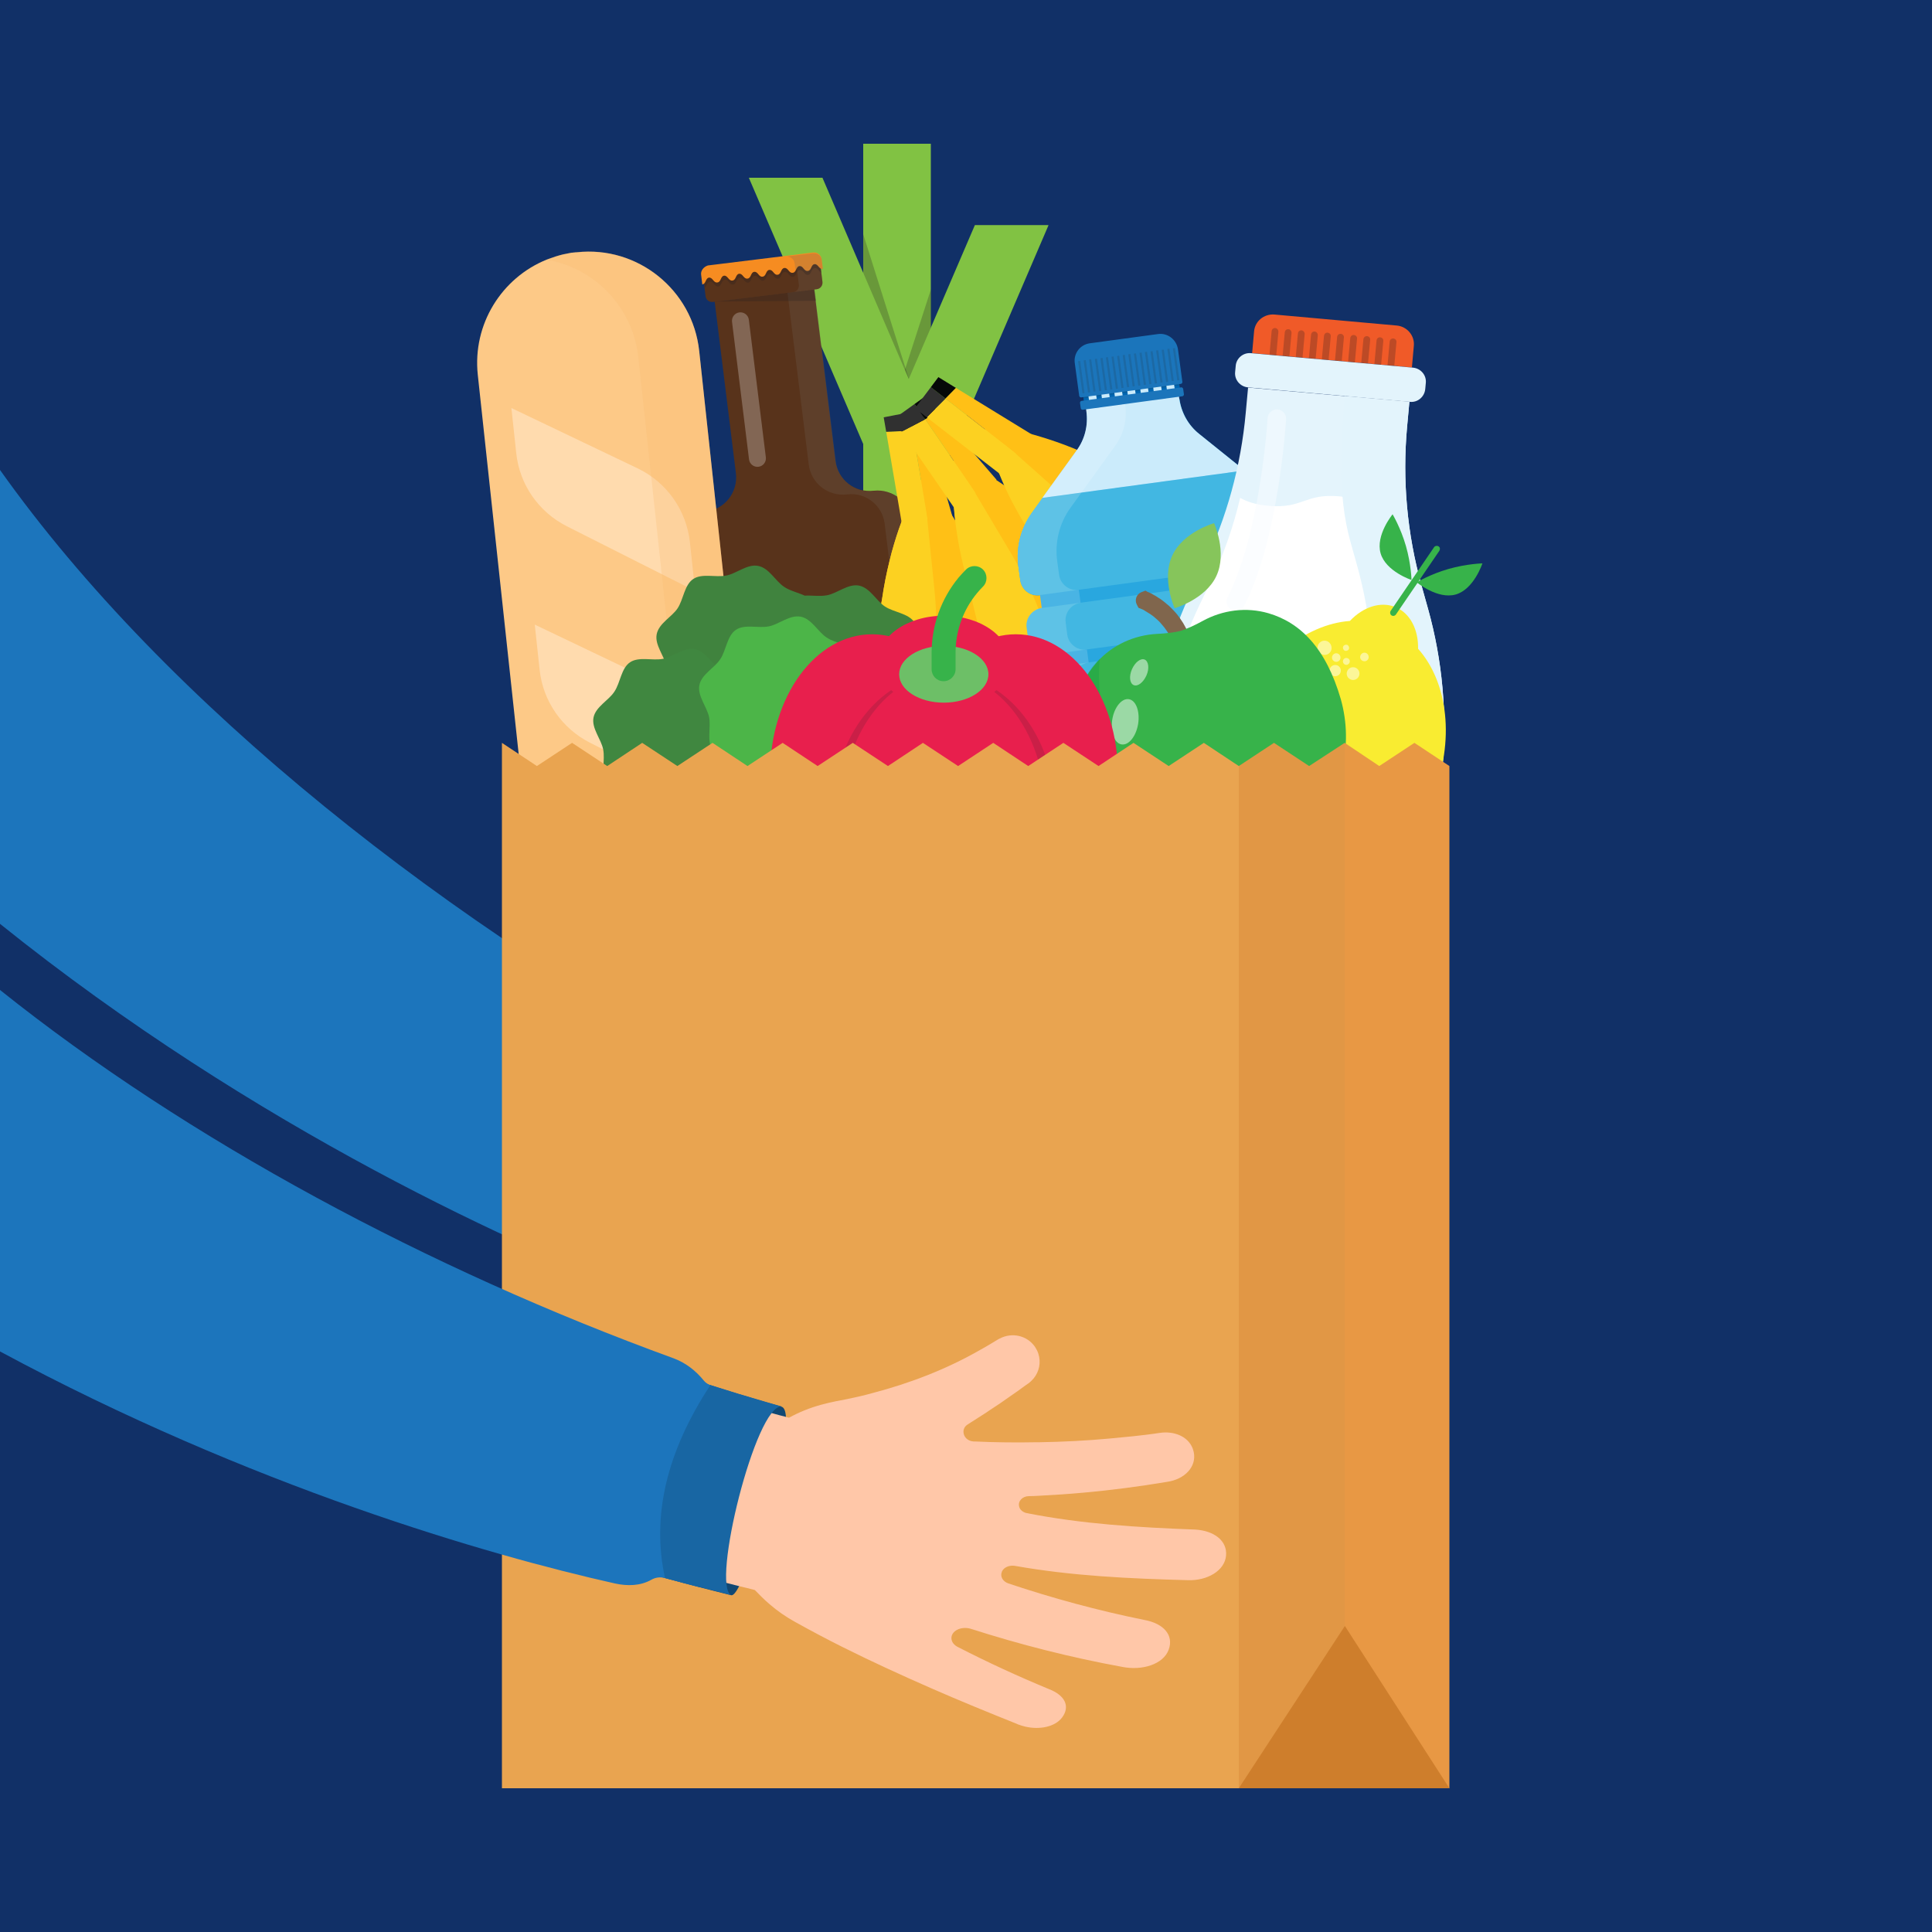 <?xml version="1.0" encoding="utf-8"?>
<!-- Generator: Adobe Illustrator 24.2.2, SVG Export Plug-In . SVG Version: 6.00 Build 0)  -->
<svg version="1.1" id="Layer_1" xmlns="http://www.w3.org/2000/svg" xmlns:xlink="http://www.w3.org/1999/xlink" x="0px" y="0px"
	 viewBox="0 0 1000 1000" style="enable-background:new 0 0 1000 1000;" xml:space="preserve">
<style type="text/css">
	.st0{fill:#113067;}
	.st1{fill:#114873;}
	.st2{fill:#FFC7A8;}
	.st3{fill:#1C75BC;}
	.st4{fill:#1866A3;}
	.st5{fill:#F1F1F2;}
	.st6{fill:#81C243;}
	.st7{opacity:0.25;fill:#231F20;enable-background:new    ;}
	.st8{fill:#E6E7E8;}
	.st9{fill:#58331B;}
	.st10{opacity:0.25;fill:#716558;enable-background:new    ;}
	.st11{fill:#FCFDFF;}
	.st12{fill:#177CB4;}
	.st13{fill:#FFC964;}
	.st14{fill:#F68C21;}
	.st15{opacity:0.25;}
	.st16{fill:#716558;}
	.st17{opacity:0.25;fill:#FFFFFF;enable-background:new    ;}
	.st18{fill:#FDC987;}
	.st19{fill:#FFDBAE;}
	.st20{opacity:0.25;fill:#F9B86E;enable-background:new    ;}
	.st21{fill:#FFC016;}
	.st22{fill:#FCD121;}
	.st23{fill:#303030;}
	.st24{fill:#060808;}
	.st25{fill:#29A7DF;}
	.st26{fill:#42B7E2;}
	.st27{fill:#CBEBFB;}
	.st28{opacity:0.15;fill:#FFFFFF;enable-background:new    ;}
	.st29{fill:#0066B2;}
	.st30{fill:#1B75BB;}
	.st31{opacity:0.15;}
	.st32{fill:#231F20;}
	.st33{fill:#F05A28;}
	.st34{fill:#E4F4FC;}
	.st35{fill:#FFFFFF;}
	.st36{fill:#B1D5F1;}
	.st37{fill:#E3F4FC;}
	.st38{opacity:0.5;}
	.st39{fill:#F7FBFF;}
	.st40{fill:#37B34A;}
	.st41{fill:#F9EC31;}
	.st42{fill:#80664D;}
	.st43{fill:#86C55B;}
	.st44{fill:#009345;}
	.st45{fill:#40833E;}
	.st46{fill:#408740;}
	.st47{fill:#4CB548;}
	.st48{fill:#E81F4D;}
	.st49{fill:#6DBF67;}
	.st50{fill:#E9A450;}
	.st51{fill:#E89844;}
	.st52{fill:#E19745;}
	.st53{fill:#CE7E2C;}
</style>
<rect class="st0" width="1000" height="1000"/>
<g>
	<g>
		<path class="st1" d="M440.4,599.9c-1,12.8-14.1,43.8-25.4,65.2l0,0c-4.1,7.7-7.9,14.2-10.8,18.2c-2.1,2.9-3.8,4.4-4.7,4l-8.7-3.5
			c-2.4-1-4.8-1.9-7.1-2.9c0,0,0,0,0,0c-2.5-1-4.9-2-7.3-3c-77.4-32.4-139-68.4-187-100.7c0,0-0.1,0-0.1-0.1
			C170.4,564.5,67.9,502.4,0,460.4V277.1l1.7-4c110.8,177.2,294.5,253.1,402.1,305.2c2.2,1.1,4.4,2.1,6.6,3.1c0.1,0,0.1,0.1,0.2,0.1
			c1.9,0.9,3.8,1.8,5.8,2.7c2.6,1.2,5.1,2.4,7.7,3.5c2.3,1,4.6,2.1,6.9,3.1l7.9,3.5C440.2,594.9,440.6,596.9,440.4,599.9z"/>
		<path class="st2" d="M656,702.4c-1.8,7.6-11.4,11.6-21.2,9.9c-30-5-59.4-10.5-87.7-19.7c-2.8-0.9-5.9-0.1-7.2,1.9c0,0,0,0-0.1,0.1
			c-1.5,2.2-0.3,5.1,2.5,6.5c21.4,10.7,43.8,20.2,67.1,28.4c9.4,3.2,14.1,9.9,10.3,17c-0.6,1.2-1.5,2.2-2.5,3.1
			c-5.1,4.5-14.3,5.2-22.5,2.4c-7-2.3-13.9-4.7-20.7-7.2h0c-17.7-6.5-34.9-13.8-51.5-21.8c-0.9-0.4-1.8-0.9-2.8-1.3
			c-2-1-4.5-1.3-6.6-0.7c0,0-0.1,0-0.2,0c-4.7,1.4-5.4,6.3-1.1,9.1c0,0,0,0,0,0c8,5.6,16.2,11.1,24.6,16.4h0
			c6.2,3.9,12.5,7.8,18.9,11.5c7.2,4,9.6,9.6,5.4,14.7c-0.2,0.2-0.4,0.5-0.6,0.7c-4.3,4.4-12.5,4.8-19.6,2.2
			c-0.9-0.3-1.9-0.8-2.8-1.2c0,0,0,0,0,0c-0.3-0.2-0.6-0.3-0.9-0.5c-0.1-0.1-0.3-0.2-0.4-0.2c-14.1-8-27.9-16.1-41.5-24.4h0
			c-14.5-8.8-28.6-17.9-42.4-27.4c-0.4-0.3-0.8-0.5-1.2-0.8c-7.2-5-14.2-10-21.1-15.3c-4.5-3.3-8.5-7-12-11.1
			c-2.4-2.6-4.5-5.4-6.5-8.3c-2.6-1-5.2-2.1-7.7-3.1c-2.1-0.9-4.2-1.7-6.3-2.6c-3.8-1.5-7.5-3.1-11.1-4.6c-0.4-0.2-0.8-0.3-1.2-0.5
			h0c-79.3-33.3-144-66.8-196.3-98.4c0,0-0.1,0-0.1-0.1C170.8,566,68.4,505.2,0,463.7V277.4l1-2.4
			c114.2,219.2,312.7,268.2,422,317.3c3.4,1.5,6.8,3.1,10.3,4.6c2.4,1,4.7,2,7.1,3c0.5,0.2,1,0.4,1.4,0.6c5.5-2.1,11.3-3.6,17.3-4.4
			c2.6-0.4,5.2-0.6,7.8-0.7c1.9-0.1,3.9-0.2,5.8-0.3c25.2-1.7,49.5-6.7,71.6-15.5c2.1-0.8,4.2-1.7,6.3-2.5c1.4-0.6,2.7-1.1,4.1-1.7
			c0.3-0.1,0.5-0.2,0.8-0.3c0,0,0,0,0,0c6.7-2.4,14.2,0.4,17.4,6.8c0.6,1.2,1,2.4,1.2,3.6l0,0c0.9,4.6-0.7,9.4-4.2,12.6
			c-0.9,0.8-1.9,1.5-3.1,2.1c-0.5,0.2-0.9,0.5-1.4,0.7c-7.3,3.9-14.7,7.7-22.3,11.3c-3.3,1.6-6.7,3.1-10.1,4.7
			c-1.8,0.8-2.7,2.2-2.8,3.7l0,0c-0.2,2.3,1.4,4.8,4.5,5.4c0.2,0,0.4,0.1,0.6,0.1c11,2,22.1,3.7,33.2,5c16.1,1.9,32.2,3.1,48.4,3.6
			c4.5,0.1,9.1,0.2,13.6,0.2c8.7-0.1,15.9,4.7,16.4,12.4c0.5,7.7-6.6,13.2-15.8,13.3c-24,0.7-48.1-0.2-72-2.5
			c-3.2-0.4-5.9,1.8-5.6,4.6c0,0,0,0.1,0,0.1c0.2,1.7,1.5,3.3,3.5,3.9c27.3,9.4,55.9,15.2,85.2,20.5
			C651.5,688.7,657.7,694.8,656,702.4z"/>
		<path class="st3" d="M422.9,592.3c-5.4,15.8-27.8,67.7-36.3,83.7c-1.6,3.1-2.7,4.9-3.1,4.9c0,0,0,0,0,0c-2.5-1-4.9-2-7.4-3
			c-3.2-1.3-6.4-2.6-9.5-4c-2.4-1-5-1-7.2-0.1c-6.1,2.4-12.8,1.6-18.9-0.7c-69.9-26.3-208.2-88.6-340.6-195v-235
			c86.1,121.4,233.1,237.2,386.6,318.7c5.9,3.1,10.6,7.9,14,13.6c0.7,1.2,1.8,2.2,3.1,2.9c2.2,1.1,4.4,2.1,6.6,3.1
			c0.1,0,0.1,0.1,0.2,0.1c1.9,0.9,3.8,1.8,5.8,2.7c2.6,1.2,5.1,2.4,7.7,3.5C424.3,587.9,423.9,589.5,422.9,592.3z"/>
		<path class="st4" d="M438.8,594.3l-7.9-3.5c-9.2-4.1-18.3-8.3-27.1-12.5c-27.3,31.2-39.6,63.1-37.1,95.7c7.9,3.3,15.9,6.6,24,9.9
			l8.7,3.5C389.6,681.3,425.7,591.2,438.8,594.3z"/>
	</g>
	<g>
		<g>
			<g>
				<g>
					<path class="st5" d="M481.9,337.9h-35v116c0,2.2,1.8,4.1,4.1,4.1h26.9c2.2,0,4.1-1.8,4.1-4.1L481.9,337.9L481.9,337.9z"/>
					<rect x="446.8" y="74.4" class="st6" width="35" height="263.5"/>
					<polygon class="st7" points="475.4,211.8 454.2,220.7 449.4,222.7 446.8,216.7 446.8,121.2 					"/>
					<polygon class="st7" points="481.9,149.6 481.9,245 480.4,248.3 453.5,237.4 					"/>
					<polygon class="st8" points="451.4,457.9 448.1,466.3 480.6,466.3 477.3,457.9 					"/>
				</g>
				<g>
					<polygon class="st6" points="504.6,116.5 448.2,247.8 480.4,261.7 542.7,116.6 542.5,116.5 					"/>
				</g>
				<g>
					<polygon class="st6" points="481.6,222.3 425.7,92 387.6,92 449.5,236.1 					"/>
				</g>
			</g>
			<g>
				<path class="st9" d="M471.8,269.3l30.1,244.2c1.1,9-4.8,17.2-13.5,19.1c-0.5,0.1-1.1,0.2-1.7,0.3l-86.9,10.7
					c-0.6,0.1-1.1,0.1-1.7,0.1c-8.8,0.2-16.6-6.3-17.7-15.3l-30.1-244.2c-1.2-9.5,5.6-18.2,15.1-19.4c9.8-1.2,16.7-10.1,15.5-19.9
					l-11-88.9l51.5-6.4l11,88.9c1.2,9.8,10.1,16.7,19.9,15.5C462,253,470.7,259.8,471.8,269.3z"/>
				<path class="st10" d="M488.5,532.6c-0.5,0.1-1.1,0.2-1.7,0.3l-86.9,10.7c-0.6,0.1-1.1,0.1-1.7,0.1c9.7-7.4,25.6-13.4,43.9-15.7
					C460.4,525.8,477.2,527.7,488.5,532.6z"/>
				<g>
					
						<rect x="363.4" y="338.8" transform="matrix(0.993 -0.122 0.122 0.993 -44.046 54.83)" class="st11" width="122.4" height="94.8"/>
					
						<rect x="363.4" y="347" transform="matrix(0.993 -0.122 0.122 0.993 -44.046 54.83)" class="st12" width="122.4" height="78.3"/>
					<g>
						
							<ellipse transform="matrix(0.993 -0.122 0.122 0.993 -44.083 54.835)" class="st11" cx="424.6" cy="386.5" rx="42.8" ry="58"/>
						
							<ellipse transform="matrix(0.993 -0.122 0.122 0.993 -44.083 54.835)" class="st13" cx="424.6" cy="386.5" rx="35.9" ry="48.5"/>
					</g>
				</g>
				<path class="st10" d="M452.5,254.2c-9.8,1.2-18.7-5.7-19.9-15.5l-11-88.9l-14,1.7l11,88.9c1.2,9.8,10.1,16.7,19.9,15.5
					c9.5-1.2,18.2,5.6,19.4,15.1l30.1,244.2c1.2,9.5-5.6,18.2-15.1,19.4l14-1.7c9.5-1.2,16.3-9.8,15.1-19.4l-30.1-244.2
					C470.7,259.8,462,253,452.5,254.2z"/>
				<polygon class="st7" points="421.6,149.8 422.4,155.7 370.1,156.1 				"/>
				<g>
					<path class="st9" d="M424.5,136.2l1.2,9.7c0.2,1.9-1.1,3.6-3,3.8l-53.7,6.6c-1.9,0.2-3.6-1.1-3.8-3l-1.2-9.7L424.5,136.2z"/>
					<path class="st10" d="M412.3,137.7l1.2,9.7c0.2,1.9-1.1,3.6-3,3.8l12.2-1.5c1.9-0.2,3.2-1.9,3-3.8l-1.2-9.7L412.3,137.7z"/>
					<path class="st7" d="M424.5,136.2l0.6,5c-1.2-0.6-1.8-2.6-3.4-2.4c-1.9,0.2-1.6,3.3-3.5,3.5c-1.9,0.2-2.3-2.8-4.3-2.5
						c-1.9,0.2-1.6,3.3-3.5,3.5c-1.9,0.2-2.3-2.8-4.2-2.5c-2,0.2-1.6,3.3-3.5,3.5s-2.3-2.8-4.3-2.5c-1.9,0.2-1.6,3.3-3.5,3.5
						c-1.9,0.2-2.3-2.8-4.2-2.5c-2,0.2-1.6,3.3-3.5,3.5s-2.3-2.8-4.3-2.5c-1.9,0.2-1.6,3.3-3.5,3.5c-1.9,0.2-2.3-2.8-4.2-2.5
						s-1.6,3.3-3.5,3.5c-1.9,0.2-2.3-2.8-4.2-2.5c-1.6,0.2-1.6,2.3-2.7,3.1l-0.6-5L424.5,136.2z"/>
					<path class="st14" d="M362.9,142.2l0.6,5c0,0,0,0,0,0c2-0.2,1.6-3.3,3.5-3.5c1.9-0.2,2.3,2.8,4.3,2.5c2-0.2,1.6-3.3,3.5-3.5
						c1.9-0.2,2.3,2.8,4.3,2.5c2-0.2,1.6-3.3,3.5-3.5c1.9-0.2,2.3,2.8,4.3,2.5c2-0.2,1.6-3.3,3.5-3.5c2-0.2,2.3,2.8,4.3,2.5
						c2-0.2,1.6-3.3,3.5-3.5c2-0.2,2.3,2.8,4.3,2.5c1.9-0.2,1.6-3.3,3.5-3.5c2-0.2,2.3,2.8,4.3,2.5c2-0.2,1.6-3.3,3.5-3.5
						c2-0.2,2.3,2.8,4.3,2.5c2-0.2,1.6-3.3,3.5-3.5s2.3,2.8,4.3,2.5l0,0l-0.6-5c-0.3-2.2-2.3-3.8-4.5-3.5
						c-11.3,1.4-43.1,5.3-54.4,6.7C364.2,138.1,362.6,140.1,362.9,142.2z"/>
					<g class="st15">
						<path class="st16" d="M420.8,131.1c-9.6,1.2-14,1.7-14,1.7c2.2-0.3,4.2,1.3,4.5,3.5l0.5,3.9c0.5-0.9,0.8-2.1,2-2.3
							c2-0.2,2.3,2.8,4.3,2.5c2-0.2,1.6-3.3,3.5-3.5s2.3,2.8,4.3,2.5l0,0l-0.6-5C425,132.4,423,130.8,420.8,131.1z"/>
					</g>
				</g>
				<path class="st17" d="M392.6,241.6c-2.4,0.3-4.6-1.4-4.9-3.8l-8.8-71.2c-0.3-2.4,1.4-4.6,3.8-4.9c2.4-0.3,4.6,1.4,4.9,3.8
					l8.8,71.2C396.7,239.1,395,241.3,392.6,241.6z"/>
			</g>
			<g>
				<path class="st18" d="M361.9,181.6l63.6,589.9c1.7,15.8-3.2,30.8-12.4,42.3c-3.4,4.3-7.5,8.1-12,11.2c-7.7,5.3-16.8,8.9-26.7,10
					c-0.4,0-0.8,0.1-1.2,0.1c-0.3,0-0.6,0.1-0.9,0.1c-0.3,0-0.7,0-1,0.1c-0.4,0-0.7,0-1,0c-1.2,0-2.3,0-3.5,0
					c-1.2,0-2.3-0.1-3.5-0.2c-6-0.5-11.7-1.9-17.1-4.2c-18.8-7.8-33-25.4-35.3-47.1L247.3,194c-2.8-26.2,12.4-50.2,35.6-59.6
					c0.4-0.1,0.8-0.3,1.1-0.4c0.4-0.1,0.8-0.3,1.2-0.4c0.8-0.3,1.5-0.5,2.3-0.8c1.3-0.4,2.5-0.8,3.9-1.1c0.3-0.1,0.6-0.1,1-0.2
					c0.3-0.1,0.7-0.1,1-0.2c0.3-0.1,0.6-0.1,1-0.2c0.3-0.1,0.7-0.1,1-0.2c0.3-0.1,0.7-0.1,1-0.1c0.3-0.1,0.6-0.1,0.9-0.1
					c0.4-0.1,0.8-0.1,1.2-0.1C330,127.1,358.5,150,361.9,181.6z"/>
				<g>
					<path class="st19" d="M359.8,305.9l-66.4-33.5c-14.6-7.4-24.5-21.6-26.2-37.9l-2.5-23.3l65.3,31.2
						c15.1,7.2,25.3,21.7,27.1,38.3L359.8,305.9z"/>
					<path class="st19" d="M371.9,418l-66.4-33.5c-14.6-7.4-24.5-21.6-26.2-37.9l-2.5-23.3l65.3,31.2c15.1,7.2,25.3,21.7,27.1,38.3
						L371.9,418z"/>
					<path class="st19" d="M384,530.1l-66.4-33.5c-14.6-7.4-24.5-21.6-26.2-37.9l-2.5-23.3l65.3,31.2c15.1,7.2,25.3,21.7,27.1,38.3
						L384,530.1z"/>
					<path class="st19" d="M396,642.2l-66.4-33.5c-14.6-7.3-24.5-21.6-26.2-37.8l-2.5-23.3l65.3,31.2c15.1,7.2,25.3,21.7,27.1,38.3
						L396,642.2z"/>
					<path class="st19" d="M408.1,754.3l-66.4-33.5c-14.6-7.3-24.5-21.6-26.2-37.8l-2.5-23.3l65.3,31.2
						c15.1,7.2,25.3,21.7,27.1,38.3L408.1,754.3z"/>
				</g>
				<path class="st20" d="M361.9,181.6l63.6,589.9c1.7,15.8-3.2,30.8-12.4,42.3c-3.4,4.3-7.5,8.1-12,11.2c-7.7,5.3-16.8,8.9-26.7,10
					c-0.4,0-0.8,0.1-1.2,0.1c-0.3,0-0.6,0.1-0.9,0.1c-0.3,0-0.7,0-1,0.1c-0.4,0-0.7,0-1,0c-2.4,0.1-4.7,0-7-0.2
					c-1.6-0.1-3.3-0.4-4.9-0.6c4-1.6,7.7-3.7,11.2-6c16.8-11.6,26.8-31.8,24.5-53.5L330.4,185c-2.8-26.2-22.8-46.4-47.5-50.6
					c1.5-0.6,3.1-1.2,4.6-1.7c1.3-0.4,2.5-0.7,3.9-1.1c0.3-0.1,0.6-0.1,1-0.2c0.3-0.1,0.7-0.1,1-0.2c0.3-0.1,0.6-0.1,1-0.2
					c0.3-0.1,0.7-0.1,1-0.2c0.3-0.1,0.7-0.1,1-0.1c0.3-0.1,0.6-0.1,0.9-0.1c0.4-0.1,0.8-0.1,1.2-0.1
					C330,127.1,358.5,150,361.9,181.6z"/>
			</g>
			<g>
				<g>
					<g>
						<path class="st21" d="M517.3,347.1c0,2.2-0.2,4.3-0.3,6.5l-0.2,3.2l-0.3,3.2c-0.2,2.2-0.5,4.4-0.8,6.5
							c-0.4,2.2-0.8,4.3-1.2,6.5c-1.8,8.6-4.2,17-7.5,25c-1.5,4-3.5,7.9-5.3,11.6c-1,1.9-2,3.7-3.1,5.5c-1,1.8-2.1,3.6-3.2,5.3
							c-2.2,3.4-4.5,6.7-7,9.8c-2.4,3.1-5,6-7.5,8.7c-1.3,1.4-2.4,2.5-3.7,3.6c-1.2,1.1-2.4,2.2-3.6,3.3c-2.4,2.1-4.8,4.1-7.1,6
							c-4.7,3.8-9.2,7.1-13.5,10c-1.6,1.1-5.3,3.2-9.3,5.3c-3.1,1.7-6.5,1.4-9.2-0.1c-2.7-1.5-4.6-4.4-4.7-7.9
							c-0.1-4.5-0.2-8.8,0-10.7c0.3-5.1,0.9-10.7,1.9-16.6c0.5-3,1-6,1.6-9.2c0.3-1.6,0.7-3.1,1-4.7c0.3-1.6,0.8-3.3,1-4.7
							c0.3-1.5,0.6-2.9,0.9-4.4c0.3-1.5,0.6-2.9,0.9-4.4c0.1-0.7,0.3-1.5,0.5-2.2c0.2-0.7,0.4-1.5,0.5-2.2c0.3-1.5,0.6-3,0.9-4.5
							c2.4-11.6,5-24,7.6-36.4c0.3-1.5,0.6-3,1-4.6c0.3-1.5,0.6-3.1,0.9-4.6c0.3-1.5,0.6-3,0.9-4.6c0.3-1.5,0.6-3,1-4.6
							c1.2-6.2,2.4-12.2,3.6-18.1c0.7-3.1,1.2-5.4,1.9-8.4c0.2-1.7,0.5-3.4,0.8-5.1c0.1-0.9,0.3-1.7,0.4-2.5l0-0.1
							c0,0,0.1,0.9,0,0.4l0-0.1l0-0.3l0.1-0.6l0.2-1.2c1.1-6.6,2.6-12.9,4.1-18.7c1.6-5.8,3.3-11.2,5.1-15.9s3.5-9,5.2-12.4
							c0.4-0.9,0.8-1.7,1.2-2.5c0.4-0.8,0.8-1.5,1.1-2.2c0.7-1.4,1.3-2.5,1.9-3.4c1-1.9,1.7-2.9,1.7-2.9s0.9,0.9,2.3,2.5
							c0.7,0.8,1.6,1.8,2.5,3c0.5,0.6,1,1.2,1.5,1.9c0.5,0.7,1.1,1.4,1.6,2.2c2.3,3.1,4.9,6.8,7.6,11.1c2.7,4.3,5.5,9.2,8.2,14.6
							c2.7,5.4,5.4,11.2,7.8,17.4l0.5,1.2l0.2,0.6l0.1,0.3l0.1,0.2c0-0.4,0.1,0.7,0.1,0.6l0,0.1c0.3,0.8,0.5,1.6,0.8,2.4
							c0.6,1.6,1.1,3.2,1.6,4.9c0.1,0.4,0.3,0.9,0.4,1.4l0.4,1.5c0.2,1,0.5,2,0.7,3.1c0.4,2.1,0.9,4.2,1.2,6.2
							c0.3,2,0.6,4.1,0.9,6.1c0.3,2.1,0.4,4.1,0.6,6.2C517.3,338.5,517.3,342.8,517.3,347.1z"/>
						<path class="st22" d="M457.3,427.6l-22.8,39.5c-2.7-1.5-4.6-4.4-4.7-7.9c-0.1-4.5-0.2-8.8,0-10.7c0.3-5.1,0.9-10.7,1.9-16.6
							c0.5-3,1-6,1.6-9.2c0.3-1.6,0.7-3.1,1-4.7c0.3-1.6,0.8-3.3,1-4.7c0.3-1.5,0.6-2.9,0.9-4.4c0.3-1.5,0.6-2.9,0.9-4.4
							c0.1-0.7,0.3-1.5,0.5-2.2c0.2-0.7,0.4-1.5,0.5-2.2c0.3-1.5,0.6-3,0.9-4.5c2.4-11.6,5-24,7.6-36.4c0.3-1.5,0.6-3,1-4.6
							c0.3-1.5,0.6-3.1,0.9-4.6c0.3-1.5,0.6-3,0.9-4.6c0.3-1.5,0.6-3,1-4.6c1.2-6.2,2.4-12.2,3.6-18.1c0.7-3.1,1.2-5.4,1.9-8.4
							c0.2-1.7,0.5-3.4,0.8-5.1c0.1-0.9,0.3-1.7,0.4-2.5l0-0.1c0,0,0.1,0.9,0,0.4l0-0.1l0-0.3l0.1-0.6l0.2-1.2
							c1.1-6.6,2.6-12.9,4.1-18.7c1.6-5.8,3.3-11.2,5.1-15.9s3.5-9,5.2-12.4c0.4-0.9,0.8-1.7,1.2-2.5c0.4-0.8,0.8-1.5,1.1-2.2
							c0.7-1.4,1.3-2.5,1.9-3.4c1-1.9,1.7-2.9,1.7-2.9l5.9,57.7C488,347.3,478.8,390.3,457.3,427.6z"/>
					</g>
					<g>
						<polygon class="st22" points="458.7,223.5 466.7,270.5 480.1,268.6 472.4,222.9 						"/>
						<polygon class="st23" points="470.8,213.4 457.4,216 458.7,223.5 472.4,222.9 						"/>
						<polygon class="st24" points="480.1,222.5 477.2,212.2 470.8,213.4 472.4,222.9 						"/>
						<polygon class="st21" points="472.4,222.9 480.1,268.6 492.8,266.8 480.1,222.5 						"/>
					</g>
				</g>
				<g>
					<g>
						<path class="st21" d="M571.9,310.8c0.9,2,1.7,4,2.5,6l1.2,3l1,3.1c0.7,2.1,1.4,4.1,2,6.2c0.6,2.1,1.1,4.2,1.7,6.4
							c2,8.5,3.3,17.2,3.7,25.9c0.3,4.3,0.2,8.6,0.1,12.8c-0.1,2.1-0.3,4.2-0.5,6.3c-0.2,2.1-0.4,4.1-0.7,6.1
							c-0.6,4.1-1.3,8-2.2,11.8c-0.8,3.8-2,7.5-3.1,11.1c-0.6,1.9-1.2,3.3-1.8,4.8c-0.6,1.5-1.2,3-1.9,4.5c-1.3,2.9-2.6,5.7-3.9,8.5
							c-2.7,5.4-5.4,10.4-8,14.7c-1,1.7-3.5,5.1-6.2,8.8c-2.1,2.8-5.3,4-8.4,3.8c-3.1-0.3-6-2-7.6-5.2c-2-4-3.8-7.9-4.5-9.7
							c-1.8-4.8-3.7-10.1-5.3-15.9c-0.8-2.9-1.6-5.9-2.4-9c-0.4-1.5-0.7-3.1-1.1-4.7c-0.4-1.6-0.6-3.3-1-4.7c-0.4-1.4-0.7-2.9-1-4.3
							c-0.3-1.5-0.7-2.9-1-4.4c-0.2-0.7-0.3-1.5-0.5-2.2c-0.2-0.7-0.3-1.5-0.5-2.2c-0.4-1.5-0.8-3-1.1-4.5
							c-2.7-11.5-5.6-23.8-8.4-36.1c-0.4-1.5-0.7-3-1-4.5c-0.4-1.5-0.8-3-1.1-4.5c-0.3-1.5-0.7-3-1.1-4.5c-0.4-1.5-0.7-3-1-4.5
							c-1.5-6.1-2.9-12.1-4.4-18c-0.7-3-1.2-5.4-1.9-8.4c-0.5-1.6-1-3.3-1.4-5c-0.2-0.8-0.4-1.7-0.7-2.5l0-0.1c0,0,0.5,0.8,0.2,0.4
							l0-0.1l-0.1-0.3l-0.2-0.6l-0.3-1.2c-1.7-6.5-3.1-12.7-4.1-18.7c-1-5.9-1.7-11.5-2.1-16.6c-0.4-5.1-0.6-9.6-0.5-13.4
							c0-1,0-1.9,0-2.7c0-0.9,0.1-1.7,0.1-2.4c0-1.5,0.1-2.8,0.2-3.9c0.2-2.1,0.4-3.3,0.4-3.3s1.1,0.4,3.1,1.3c1,0.4,2.2,1,3.5,1.7
							c0.7,0.3,1.4,0.7,2.2,1.1c0.8,0.4,1.5,0.8,2.4,1.3c3.4,1.8,7.3,4.1,11.6,6.9c4.3,2.8,8.8,6.1,13.6,9.8
							c4.7,3.7,9.6,7.9,14.4,12.5l0.9,0.9l0.5,0.4l0.2,0.2l0.1,0.1c-0.2-0.4,0.4,0.6,0.3,0.5l0.1,0.1c0.6,0.6,1.2,1.2,1.8,1.8
							c1.2,1.2,2.4,2.5,3.5,3.8c0.3,0.3,0.6,0.7,0.9,1.1l1,1.2c0.7,0.8,1.3,1.7,1.9,2.5c1.3,1.7,2.6,3.5,3.7,5.1
							c1.2,1.7,2.3,3.4,3.4,5.2c1.1,1.7,2.1,3.6,3.2,5.4C568.3,303,570.1,306.9,571.9,310.8z"/>
						<path class="st22" d="M551.3,409.1l-4,45.5c-3.1-0.3-6-2-7.6-5.2c-2-4-3.8-7.9-4.5-9.7c-1.8-4.8-3.7-10.1-5.3-15.9
							c-0.8-2.9-1.6-5.9-2.4-9c-0.4-1.5-0.7-3.1-1.1-4.7c-0.4-1.6-0.6-3.3-1-4.7c-0.4-1.4-0.7-2.9-1-4.3c-0.3-1.5-0.7-2.9-1-4.4
							c-0.2-0.7-0.3-1.5-0.5-2.2c-0.2-0.7-0.3-1.5-0.5-2.2c-0.4-1.5-0.8-3-1.1-4.5c-2.7-11.5-5.6-23.8-8.4-36.1
							c-0.4-1.5-0.7-3-1-4.5c-0.4-1.5-0.8-3-1.1-4.5c-0.3-1.5-0.7-3-1.1-4.5c-0.4-1.5-0.7-3-1-4.5c-1.5-6.1-2.9-12.1-4.4-18
							c-0.7-3-1.2-5.4-1.9-8.4c-0.5-1.6-1-3.3-1.4-5c-0.2-0.8-0.4-1.7-0.7-2.5l0-0.1c0,0,0.5,0.8,0.2,0.4l0-0.1l-0.1-0.3l-0.2-0.6
							l-0.3-1.2c-1.7-6.5-3.1-12.7-4.1-18.7c-1-5.9-1.7-11.5-2.1-16.6c-0.4-5.1-0.6-9.6-0.5-13.4c0-1,0-1.9,0-2.7
							c0-0.9,0.1-1.7,0.1-2.4c0-1.5,0.1-2.8,0.2-3.9c0.2-2.1,0.4-3.3,0.4-3.3l29.6,49.8C545.3,323.3,555.1,366.2,551.3,409.1z"/>
					</g>
					<g>
						<polygon class="st22" points="466.7,223.4 493.7,262.6 505.1,255.3 478.9,217 						"/>
						<polygon class="st23" points="473.4,209.1 462.4,217 466.7,223.4 478.9,217 						"/>
						<polygon class="st24" points="485.7,213.4 478.7,205.3 473.4,209.1 478.9,217 						"/>
						<polygon class="st21" points="478.9,217 505.1,255.3 515.8,248.3 485.7,213.4 						"/>
					</g>
				</g>
				<g>
					<g>
						<path class="st21" d="M606.5,267.4c1.5,1.6,2.8,3.3,4.2,5l2,2.5l1.9,2.6c1.3,1.8,2.6,3.5,3.8,5.4c1.2,1.8,2.3,3.7,3.5,5.6
							c4.5,7.5,8.4,15.4,11.4,23.5c1.6,4,2.8,8.1,3.9,12.2c0.5,2,1,4.1,1.5,6.1c0.5,2,0.9,4,1.2,6.1c0.7,4,1.2,8,1.5,12
							c0.4,3.9,0.4,7.8,0.4,11.5c0,2-0.1,3.5-0.2,5.1c-0.1,1.6-0.2,3.2-0.4,4.8c-0.3,3.2-0.7,6.3-1.2,9.2c-0.9,6-2,11.5-3.2,16.4
							c-0.5,1.9-1.8,5.9-3.2,10.2c-1.1,3.3-3.8,5.5-6.9,6.1c-3,0.7-6.4-0.1-8.8-2.6c-3.1-3.2-6-6.4-7.3-7.9c-3.2-4-6.5-8.5-9.9-13.5
							c-1.7-2.5-3.3-5.1-5-7.9c-0.8-1.4-1.6-2.8-2.4-4.2c-0.8-1.4-1.6-3-2.4-4.1c-0.8-1.3-1.5-2.5-2.3-3.8c-0.7-1.3-1.6-2.6-2.3-3.9
							c-0.4-0.6-0.8-1.3-1.2-1.9c-0.4-0.6-0.7-1.3-1.1-2c-0.8-1.3-1.6-2.6-2.4-3.9c-6.1-10.2-12.5-21-19-31.9
							c-0.8-1.3-1.6-2.7-2.4-4c-0.8-1.3-1.7-2.6-2.4-4c-0.8-1.4-1.6-2.7-2.4-4c-0.8-1.4-1.6-2.7-2.4-4c-3.3-5.4-6.5-10.7-9.6-15.8
							c-1.6-2.7-2.8-4.8-4.3-7.5c-1-1.4-1.9-2.9-2.8-4.3c-0.5-0.7-0.9-1.4-1.4-2.1l0-0.1c0,0,0.7,0.6,0.3,0.3l-0.1-0.1l-0.2-0.3
							l-0.3-0.5l-0.7-1.1c-3.6-5.6-6.8-11.2-9.6-16.5c-2.8-5.3-5.1-10.5-7-15.2c-1.9-4.7-3.5-9-4.6-12.6c-0.3-0.9-0.5-1.8-0.8-2.6
							c-0.2-0.8-0.5-1.6-0.6-2.4c-0.4-1.4-0.7-2.7-1-3.8c-0.5-2.1-0.7-3.3-0.7-3.3s1.2,0.1,3.3,0.3c1.1,0.1,2.4,0.3,3.9,0.5
							c0.8,0.1,1.6,0.2,2.4,0.4c0.8,0.2,1.7,0.3,2.7,0.5c3.8,0.7,8.2,1.7,13.1,3.1c4.9,1.4,10.3,3.1,15.9,5.2
							c5.6,2.1,11.5,4.6,17.6,7.6l1.1,0.6l0.6,0.3l0.3,0.1l0.2,0.1c-0.3-0.3,0.5,0.4,0.5,0.4l0.1,0c0.7,0.4,1.5,0.8,2.2,1.2
							c1.5,0.8,3,1.6,4.5,2.5c0.3,0.2,0.8,0.5,1.2,0.8l1.3,0.9c0.9,0.6,1.7,1.2,2.6,1.8c1.7,1.2,3.5,2.5,5.1,3.8
							c1.6,1.3,3.2,2.6,4.8,3.9c1.6,1.3,3.1,2.8,4.7,4.2C600.7,261.1,603.5,264.3,606.5,267.4z"/>
						<path class="st22" d="M616.6,367.3l9.9,44.5c-3,0.7-6.4-0.1-8.8-2.6c-3.1-3.2-6-6.4-7.3-7.9c-3.2-4-6.5-8.5-9.9-13.5
							c-1.7-2.5-3.3-5.1-5-7.9c-0.8-1.4-1.6-2.8-2.4-4.2c-0.8-1.4-1.6-3-2.4-4.1c-0.8-1.3-1.5-2.5-2.3-3.8c-0.7-1.3-1.6-2.6-2.3-3.9
							c-0.4-0.6-0.8-1.3-1.2-1.9c-0.4-0.6-0.7-1.3-1.1-2c-0.8-1.3-1.6-2.6-2.4-3.9c-6.1-10.2-12.5-21-19-31.9
							c-0.8-1.3-1.6-2.7-2.4-4c-0.8-1.3-1.7-2.6-2.4-4c-0.8-1.4-1.6-2.7-2.4-4c-0.8-1.4-1.6-2.7-2.4-4c-3.3-5.4-6.5-10.7-9.6-15.8
							c-1.6-2.7-2.8-4.8-4.3-7.5c-1-1.4-1.9-2.9-2.8-4.3c-0.5-0.7-0.9-1.4-1.4-2.1l0-0.1c0,0,0.7,0.6,0.3,0.3l-0.1-0.1l-0.2-0.3
							l-0.3-0.5l-0.7-1.1c-3.6-5.6-6.8-11.2-9.6-16.5c-2.8-5.3-5.1-10.5-7-15.2c-1.9-4.7-3.5-9-4.6-12.6c-0.3-0.9-0.5-1.8-0.8-2.6
							c-0.2-0.8-0.5-1.6-0.6-2.4c-0.4-1.4-0.7-2.7-1-3.8c-0.5-2.1-0.7-3.3-0.7-3.3l43.3,38.5C585,287.4,607.3,325.3,616.6,367.3z"/>
					</g>
					<g>
						<polygon class="st22" points="479.7,216 517.4,245.2 526,234.8 489.4,206.3 						"/>
						<polygon class="st23" points="481.8,200.4 473.6,211.3 479.7,216 489.4,206.3 						"/>
						<polygon class="st24" points="494.8,200.8 485.7,195.2 481.8,200.4 489.4,206.3 						"/>
						<polygon class="st21" points="489.4,206.3 526,234.8 534.1,224.9 494.8,200.8 						"/>
					</g>
				</g>
			</g>
			<g>
				<path class="st25" d="M666.8,281.5l-1-7.2c-1.3-9.7-6.3-18.6-14-24.7l-31-24.9c-5.7-4.5-9.3-11.1-10.3-18.2l-48.1,6.5
					c1,7.2-0.8,14.5-5.1,20.3L534,265.6c-5.7,8-8.2,17.8-6.9,27.6l1,7.2c0.7,4.9,5.2,8.4,10.2,7.7l21.9,161.1
					c-4.9,0.7-8.4,5.2-7.7,10.2l3.7,27.5c2.7,20.2,24.1,32.1,42.7,23.8l5.7-2.5c15.5-6.9,32.6-9.2,49.3-6.7l6.2,0.9
					c20.1,3,37.5-14.2,34.8-34.3l-3.7-27.5c-0.7-4.9-5.2-8.4-10.2-7.7L659,291.6C664,291,667.4,286.4,666.8,281.5z"/>
				<g>
					<path class="st26" d="M556.1,506.8c2.7,20.2,24.1,32.1,42.7,23.8l5.7-2.5c15.5-6.9,32.6-9.2,49.3-6.7l6.2,0.9
						c20.1,3,37.5-14.2,34.8-34.3l-3.7-27.5c-0.7-4.9-5.2-8.4-10.2-7.7l-120.8,16.4c-4.9,0.7-8.4,5.2-7.7,10.2L556.1,506.8z"/>
					<path class="st26" d="M546.6,369.8l120.8-16.4c4.9-0.7,8.4-5.2,7.7-10.2l-0.8-6.3c-0.7-4.9-5.2-8.4-10.2-7.7l-120.8,16.4
						c-4.9,0.7-8.4,5.2-7.7,10.2l0.8,6.3C537.1,367,541.7,370.5,546.6,369.8z"/>
					<path class="st26" d="M550.8,400.7l120.8-16.4c4.9-0.7,8.4-5.2,7.7-10.2l-0.8-6.3c-0.7-4.9-5.2-8.4-10.2-7.7l-120.8,16.4
						c-4.9,0.7-8.4,5.2-7.7,10.2l0.8,6.3C541.3,397.9,545.8,401.4,550.8,400.7z"/>
					<path class="st26" d="M555,431.5l120.8-16.4c4.9-0.7,8.4-5.2,7.7-10.2l-0.8-6.3c-0.7-4.9-5.2-8.4-10.2-7.7l-120.8,16.4
						c-4.9,0.7-8.4,5.2-7.7,10.2l0.8,6.3C545.5,428.8,550,432.2,555,431.5z"/>
					<path class="st26" d="M559.2,462.4L680,446c4.9-0.7,8.4-5.2,7.7-10.2l-0.8-6.3c-0.7-4.9-5.2-8.4-10.2-7.7l-120.8,16.4
						c-4.9,0.7-8.4,5.2-7.7,10.2l0.8,6.3C549.7,459.6,554.2,463.1,559.2,462.4z"/>
					<path class="st26" d="M531.4,324.9l0.8,6.3c0.7,4.9,5.2,8.4,10.2,7.7l120.8-16.4c4.9-0.7,8.4-5.2,7.7-10.2l-0.8-6.3
						c-0.7-4.9-5.2-8.4-10.2-7.7l-120.8,16.4C534.2,315.5,530.7,320,531.4,324.9z"/>
					<path class="st26" d="M644.3,243.5l-104.7,14.2l-5.6,7.8c-5.7,8-8.2,17.8-6.9,27.6l1,7.2c0.7,4.9,5.2,8.4,10.2,7.7L659,291.6
						c4.9-0.7,8.4-5.2,7.7-10.2l-1-7.2c-1.3-9.7-6.3-18.6-14-24.7L644.3,243.5z"/>
				</g>
				<path class="st27" d="M620.7,224.6c-5.7-4.5-9.3-11.1-10.3-18.2l-1-7.5l-2.7-19.8l-48.1,6.5l2.7,19.8l1,7.5
					c1,7.2-0.8,14.5-5.1,20.3l-17.7,24.5l104.7-14.2L620.7,224.6z"/>
				<path class="st28" d="M562,210.5l0.3,2.4c1,7.2-0.8,14.5-5.1,20.3l-23.3,32.3c-5.7,8-8.2,17.8-6.9,27.6l1,7.2
					c0.7,4.9,5.2,8.4,10.2,7.7l0.9,6.7c-4.9,0.7-8.4,5.2-7.7,10.2l0.8,6.3c0.7,4.9,5.2,8.4,10.2,7.7l0.9,6.7
					c-4.9,0.7-8.4,5.2-7.7,10.2l0.8,6.3c0.7,4.9,5.2,8.4,10.2,7.7l0.9,6.7c-4.9,0.7-8.4,5.2-7.7,10.2l0.8,6.3
					c0.7,4.9,5.2,8.4,10.2,7.7l0.9,6.7c-4.9,0.7-8.4,5.2-7.7,10.2l0.8,6.3c0.7,4.9,5.2,8.4,10.2,7.7l0.9,6.7
					c-4.9,0.7-8.4,5.2-7.7,10.2l0.8,6.3c0.7,4.9,5.2,8.4,10.2,7.7l0.9,6.7c-4.9,0.7-8.4,5.2-7.7,10.2l3.7,27.5
					c2.7,20.2,24.1,32.1,42.7,23.8l1.7-0.7c-12.2-2.5-22.4-12.3-24.2-25.8l-3.7-27.5c-0.7-4.9,2.8-9.5,7.7-10.2l-0.9-6.7
					c-4.9,0.7-9.5-2.8-10.2-7.7l-0.8-6.3c-0.7-4.9,2.8-9.5,7.7-10.2l-0.9-6.7c-4.9,0.7-9.5-2.8-10.2-7.7l-0.8-6.3
					c-0.7-4.9,2.8-9.5,7.7-10.2l-0.9-6.7c-4.9,0.7-9.5-2.8-10.2-7.7l-0.8-6.3c-0.7-4.9,2.8-9.5,7.7-10.2l-0.9-6.7
					c-4.9,0.7-9.5-2.8-10.2-7.7l-0.8-6.3c-0.7-4.9,2.8-9.5,7.7-10.2l-0.9-6.7c-4.9,0.7-9.5-2.8-10.2-7.7l-0.8-6.3
					c-0.7-4.9,2.8-9.5,7.7-10.2l-0.9-6.7c-4.9,0.7-9.5-2.8-10.2-7.7l-1-7.2c-1.3-9.7,1.1-19.6,6.9-27.6l23.3-32.3
					c4.2-5.9,6-13.2,5.1-20.3l-0.3-2.4L562,210.5z"/>
				<g>
					<g>
						
							<rect x="560.7" y="204.1" transform="matrix(0.991 -0.135 0.135 0.991 -22.679 77.589)" class="st29" width="2.7" height="4.6"/>
						
							<rect x="567.4" y="203.2" transform="matrix(0.991 -0.135 0.135 0.991 -22.495 78.485)" class="st29" width="2.7" height="4.6"/>
						
							<rect x="574.1" y="202.3" transform="matrix(0.991 -0.135 0.135 0.991 -22.311 79.38)" class="st29" width="2.7" height="4.6"/>
						
							<rect x="580.8" y="201.4" transform="matrix(0.991 -0.135 0.135 0.991 -22.128 80.276)" class="st29" width="2.7" height="4.6"/>
						
							<rect x="587.5" y="200.5" transform="matrix(0.991 -0.135 0.135 0.991 -21.938 81.109)" class="st29" width="2.7" height="4.6"/>
						
							<rect x="594.2" y="199.5" transform="matrix(0.991 -0.135 0.135 0.991 -21.759 82.067)" class="st29" width="2.7" height="4.6"/>
						
							<rect x="601" y="198.6" transform="matrix(0.991 -0.135 0.135 0.991 -21.575 82.963)" class="st29" width="2.7" height="4.6"/>
						
							<rect x="607.7" y="197.8" transform="matrix(0.991 -0.135 0.135 0.991 -21.386 83.795)" class="st29" width="2.7" height="4.6"/>
					</g>
					<path class="st30" d="M611.4,200.5l-51.6,7c-0.5,0.1-0.8,0.5-0.8,1l0.4,2.8c0.1,0.5,0.5,0.8,1,0.8l51.6-7
						c0.5-0.1,0.8-0.5,0.8-1l-0.4-2.8C612.3,200.8,611.8,200.4,611.4,200.5z"/>
					<g class="st31">
						
							<rect x="560.5" y="203.7" transform="matrix(0.991 -0.135 0.135 0.991 -22.485 77.549)" class="st32" width="2.7" height="2.5"/>
						
							<rect x="567.2" y="202.8" transform="matrix(0.991 -0.135 0.135 0.991 -22.301 78.444)" class="st32" width="2.7" height="2.5"/>
						
							<rect x="573.9" y="201.9" transform="matrix(0.991 -0.135 0.135 0.991 -22.109 79.279)" class="st32" width="2.7" height="2.5"/>
						
							<rect x="580.6" y="201" transform="matrix(0.991 -0.135 0.135 0.991 -21.933 80.236)" class="st32" width="2.7" height="2.5"/>
						
							<rect x="587.3" y="200.1" transform="matrix(0.991 -0.135 0.135 0.991 -21.743 81.069)" class="st32" width="2.7" height="2.5"/>
						
							<rect x="594.1" y="199.1" transform="matrix(0.991 -0.135 0.135 0.991 -21.564 82.028)" class="st32" width="2.7" height="2.5"/>
						
							<rect x="600.8" y="198.2" transform="matrix(0.991 -0.135 0.135 0.991 -21.38 82.923)" class="st32" width="2.7" height="2.5"/>
						
							<rect x="607.5" y="197.3" transform="matrix(0.991 -0.135 0.135 0.991 -21.197 83.819)" class="st32" width="2.7" height="2.5"/>
					</g>
					<path class="st30" d="M599.4,172.9l-35.4,4.8c-4.9,0.7-8.4,5.2-7.7,10.2l2.3,17c0.1,0.5,0.5,0.8,1,0.8l51.6-7
						c0.5-0.1,0.8-0.5,0.8-1l-2.3-17C608.9,175.7,604.3,172.2,599.4,172.9z"/>
					<g class="st31">
						
							<rect x="559" y="187" transform="matrix(0.991 -0.135 0.135 0.991 -21.214 77.093)" class="st32" width="1.1" height="16.8"/>
						
							<rect x="561.9" y="186.6" transform="matrix(0.991 -0.135 0.135 0.991 -21.134 77.478)" class="st32" width="1.1" height="16.8"/>
						
							<rect x="564.7" y="186.2" transform="matrix(0.991 -0.135 0.135 0.991 -21.043 77.804)" class="st32" width="1.1" height="16.8"/>
						
							<rect x="567.7" y="185.8" transform="matrix(0.991 -0.135 0.135 0.991 -20.981 78.309)" class="st32" width="1.1" height="16.8"/>
						
							<rect x="570.6" y="185.4" transform="matrix(0.991 -0.135 0.135 0.991 -20.901 78.695)" class="st32" width="1.1" height="16.8"/>
						
							<rect x="573.4" y="185" transform="matrix(0.991 -0.135 0.135 0.991 -20.822 79.08)" class="st32" width="1.1" height="16.8"/>
						
							<rect x="576.3" y="184.7" transform="matrix(0.991 -0.135 0.135 0.991 -20.739 79.405)" class="st32" width="1.1" height="16.8"/>
						
							<rect x="579.2" y="184.3" transform="matrix(0.991 -0.135 0.135 0.991 -20.66 79.79)" class="st32" width="1.1" height="16.8"/>
						
							<rect x="582.1" y="183.8" transform="matrix(0.991 -0.135 0.135 0.991 -20.584 80.237)" class="st32" width="1.1" height="16.8"/>
						
							<rect x="585" y="183.4" transform="matrix(0.991 -0.135 0.135 0.991 -20.505 80.623)" class="st32" width="1.1" height="16.8"/>
						
							<rect x="587.9" y="183.1" transform="matrix(0.991 -0.135 0.135 0.991 -20.422 80.947)" class="st32" width="1.1" height="16.8"/>
						
							<rect x="590.8" y="182.7" transform="matrix(0.991 -0.135 0.135 0.991 -20.343 81.332)" class="st32" width="1.1" height="16.8"/>
						
							<rect x="593.6" y="182.3" transform="matrix(0.991 -0.135 0.135 0.991 -20.264 81.716)" class="st32" width="1.1" height="16.8"/>
						
							<rect x="596.5" y="181.9" transform="matrix(0.991 -0.135 0.135 0.991 -20.195 82.164)" class="st32" width="1.1" height="16.8"/>
						
							<rect x="599.4" y="181.5" transform="matrix(0.991 -0.135 0.135 0.991 -20.106 82.487)" class="st32" width="1.1" height="16.8"/>
						
							<rect x="602.3" y="181.1" transform="matrix(0.991 -0.135 0.135 0.991 -20.036 82.936)" class="st32" width="1.1" height="16.8"/>
						
							<rect x="605.2" y="180.7" transform="matrix(0.991 -0.135 0.135 0.991 -19.946 83.258)" class="st32" width="1.1" height="16.8"/>
						
							<rect x="608.1" y="180.3" transform="matrix(0.991 -0.135 0.135 0.991 -19.878 83.707)" class="st32" width="1.1" height="16.8"/>
					</g>
				</g>
			</g>
			<g>
				<g>
					<path class="st33" d="M649.1,171.6l-1,11.2l82.7,7.4l1-11.2c0.5-5.3-3.5-10-8.8-10.5l-63.4-5.7
						C654.2,162.4,649.5,166.3,649.1,171.6z"/>
					<g>
						<path class="st7" d="M660.1,169.8c-1-0.1-1.8,0.6-1.9,1.6l-1.6,17.4c-0.1,0.9,0.6,1.8,1.6,1.9c1,0.1,1.8-0.6,1.9-1.6l1.6-17.4
							C661.7,170.7,661,169.9,660.1,169.8z"/>
						<path class="st7" d="M666.9,170.4c-1-0.1-1.8,0.6-1.9,1.6l-1.6,17.4c-0.1,0.9,0.6,1.8,1.6,1.9c1,0.1,1.8-0.6,1.9-1.6l1.6-17.4
							C668.5,171.3,667.8,170.4,666.9,170.4z"/>
						<path class="st7" d="M673.7,171L673.7,171c-1-0.1-1.8,0.6-1.9,1.6l-1.6,17.4c-0.1,0.9,0.6,1.8,1.6,1.9l0,0
							c1,0.1,1.8-0.6,1.9-1.6l1.6-17.4C675.3,171.9,674.6,171.1,673.7,171z"/>
						<path class="st7" d="M680.5,171.6c-1-0.1-1.8,0.6-1.9,1.6l-1.6,17.4c-0.1,0.9,0.6,1.8,1.6,1.9c1,0.1,1.8-0.6,1.9-1.6l1.6-17.4
							C682.1,172.5,681.4,171.7,680.5,171.6z"/>
						<path class="st7" d="M687.2,172.2c-1-0.1-1.8,0.6-1.9,1.6l-1.6,17.4c-0.1,0.9,0.6,1.8,1.6,1.9c1,0.1,1.8-0.6,1.9-1.6l1.6-17.4
							C688.9,173.1,688.2,172.3,687.2,172.2z"/>
						<path class="st7" d="M694,172.8L694,172.8c-1-0.1-1.8,0.6-1.9,1.6l-1.6,17.4c-0.1,0.9,0.6,1.8,1.6,1.9l0,0
							c1,0.1,1.8-0.6,1.9-1.6l1.6-17.4C695.7,173.7,695,172.9,694,172.8z"/>
						<path class="st7" d="M700.8,173.4c-1-0.1-1.8,0.6-1.9,1.6l-1.6,17.4c-0.1,0.9,0.6,1.8,1.6,1.9c1,0.1,1.8-0.6,1.9-1.6l1.6-17.4
							C702.5,174.3,701.8,173.5,700.8,173.4z"/>
						<path class="st7" d="M707.6,174L707.6,174c-1-0.1-1.8,0.6-1.9,1.6l-1.6,17.4c-0.1,0.9,0.6,1.8,1.6,1.9l0,0
							c1,0.1,1.8-0.6,1.9-1.6l1.6-17.4C709.3,174.9,708.6,174.1,707.6,174z"/>
						<path class="st7" d="M714.4,174.6L714.4,174.6c-1-0.1-1.8,0.6-1.9,1.6l-1.6,17.4c-0.1,0.9,0.6,1.8,1.6,1.9l0,0
							c1,0.1,1.8-0.6,1.9-1.6l1.6-17.4C716.1,175.5,715.4,174.7,714.4,174.6z"/>
						<path class="st7" d="M721.2,175.2L721.2,175.2c-1-0.1-1.8,0.6-1.9,1.6l-1.6,17.4c-0.1,0.9,0.6,1.8,1.6,1.9l0,0
							c1,0.1,1.8-0.6,1.9-1.6l1.6-17.4C722.9,176.1,722.2,175.3,721.2,175.2z"/>
					</g>
					<path class="st34" d="M739.2,315.3l-3.5-12.5c-7.4-26.6-9.9-54.3-7.4-81.8l1.2-13l-83.5-7.4l-1.2,13
						c-2.5,27.5-9.8,54.3-21.8,79.2l-5.6,11.7c-12,24.9-19.3,51.7-21.8,79.2l-14.1,157.6c-1.4,16,10.4,30.1,26.3,31.5l93.1,8.3
						c16,1.4,30.1-10.4,31.5-26.3l14.1-157.6C749.1,369.6,746.6,341.9,739.2,315.3z"/>
					<g>
						<path class="st35" d="M734.1,322.3l-3.2-11.6c-3.9-14.1-6.3-28.6-7.2-43.2c-13.2-2.5-14.3-9.2-30.5-10.6
							c-17.9-1.6-18.7,6.5-36.6,4.9c-7-0.6-11.2-2.2-14.7-4.1c-3.5,15-8.7,29.7-15.4,43.7l-5.2,10.8c-11.1,23-17.9,47.9-20.2,73.4
							l-13,146c-1.3,14.8,9.6,27.8,24.4,29.2l86.2,7.7c14.8,1.3,27.8-9.6,29.2-24.4l13-146C743.2,372.6,740.9,346.9,734.1,322.3z"/>
					</g>
					<path class="st36" d="M710.1,459.3l-89.4-8c-1.2-0.1-2.2-1.2-2.1-2.5l8-89.4c0.1-1.2,1.2-2.2,2.5-2.1l89.4,8
						c1.2,0.1,2.2,1.2,2.1,2.5l-8,89.4C712.5,458.5,711.4,459.4,710.1,459.3z"/>
					<path class="st37" d="M739.2,315.3l-3.5-12.5c-7.4-26.6-9.9-54.3-7.4-81.8l1.2-13l-33.6-3c-1.6,25.4-3.8,50.5,3,75.1l3.5,12.5
						c7.4,26.6,9.9,54.3,7.4,81.8L695.8,532c-1.4,16-15.5,27.8-31.5,26.3l-81.8-7.3c3,11.6,12.9,20.6,25.5,21.7l93.1,8.3
						c16,1.4,30.1-10.4,31.5-26.3l14.1-157.6C749.1,369.6,746.6,341.9,739.2,315.3z"/>
					<path class="st37" d="M639.6,189.4l-0.3,3.2c-0.4,4,2.6,7.5,6.6,7.9l83.9,7.5c4,0.4,7.5-2.6,7.9-6.6l0.3-3.2
						c0.4-4-2.6-7.5-6.6-7.9l-83.9-7.5C643.5,182.4,639.9,185.4,639.6,189.4z"/>
				</g>
				<g class="st38">
					<path class="st39" d="M639.3,316.1c-0.6,0-1.2-0.2-1.8-0.5c-2.4-1.2-3.3-4.1-2.1-6.5c17-33.2,20.7-92.1,20.7-92.7
						c0.2-2.7,2.5-4.7,5.1-4.5c2.5,0.1,4.7,2.4,4.5,5.1c-0.2,2.5-3.8,61.5-21.7,96.6C643.2,315.2,641.3,316.2,639.3,316.1z"/>
				</g>
			</g>
			<g>
				<g>
					<g>
						<path class="st40" d="M714.6,286.4c-2.7-9.4,6.2-20.2,6.2-20.2s4.2,7,6.9,16.4c2.7,9.4,2.9,17.6,2.9,17.6
							S717.3,295.8,714.6,286.4z"/>
					</g>
					<g>
						<path class="st40" d="M753.5,307.7c9.4-2.7,13.8-16.1,13.8-16.1s-8.2,0.2-17.6,2.9c-9.4,2.7-16.4,6.9-16.4,6.9
							S744.1,310.4,753.5,307.7z"/>
					</g>
					<g>
						<path class="st41" d="M741.4,412.6c11.8-29.1,8.1-59.4-7.4-76.8c0.2-9.9-4.1-18.5-11.8-21.6c-7.7-3.1-16.7,0-23.5,7.2
							c-23.2,1.7-47.1,20.8-58.9,49.9c-12.1,29.9-7.9,61.1,8.7,78.2c0.9,8.1,5,14.8,11.6,17.5c6.6,2.7,14.2,0.7,20.5-4.4
							C704.5,461.8,729.3,442.4,741.4,412.6z"/>
					</g>
					<g>
						<path class="st40" d="M721.1,318.8c-0.3,0-0.6-0.1-0.9-0.3c-0.7-0.5-0.9-1.5-0.4-2.3l22.5-33c0.5-0.7,1.5-0.9,2.3-0.4
							s0.9,1.5,0.4,2.3l-22.5,33C722.1,318.6,721.6,318.8,721.1,318.8z"/>
					</g>
				</g>
				<g class="st38">
					<g>
						<path class="st35" d="M689,336.7c-0.8,1.9-2.9,2.8-4.8,2s-2.8-2.9-2-4.8c0.8-1.9,2.9-2.8,4.8-2
							C688.8,332.7,689.7,334.9,689,336.7z"/>
					</g>
					<g>
						<path class="st35" d="M684.8,347c-0.7,1.7-2.6,2.5-4.3,1.8c-1.7-0.7-2.5-2.6-1.8-4.3s2.6-2.5,4.3-1.8
							C684.7,343.4,685.5,345.3,684.8,347z"/>
					</g>
					<g>
						<path class="st35" d="M693.8,348.2c-0.6,1.5-2.3,2.2-3.8,1.6s-2.2-2.3-1.6-3.8s2.3-2.2,3.8-1.6
							C693.7,345,694.4,346.7,693.8,348.2z"/>
					</g>
					<g>
						<path class="st35" d="M698.5,343c-0.4,0.9-1.4,1.4-2.3,1c-0.9-0.4-1.3-1.4-1-2.3s1.4-1.4,2.3-1
							C698.5,341,698.9,342.1,698.5,343z"/>
					</g>
					<g>
						<path class="st35" d="M698.2,335.9c-0.3,0.8-1.3,1.2-2.1,0.9c-0.8-0.3-1.2-1.3-0.9-2.1c0.3-0.8,1.3-1.2,2.1-0.9
							C698.1,334.1,698.5,335.1,698.2,335.9z"/>
					</g>
					<g>
						<path class="st35" d="M693.7,341.2c-0.5,1.1-1.7,1.7-2.9,1.2c-1.1-0.5-1.7-1.7-1.2-2.9c0.5-1.1,1.7-1.7,2.9-1.2
							C693.6,338.8,694.1,340,693.7,341.2z"/>
					</g>
					<g>
						<path class="st35" d="M708.3,340.9c-0.5,1.1-1.7,1.7-2.9,1.2s-1.7-1.7-1.2-2.9c0.5-1.1,1.7-1.7,2.9-1.2
							C708.2,338.5,708.7,339.8,708.3,340.9z"/>
					</g>
					<g>
						<path class="st35" d="M703.4,349.9c-0.7,1.7-2.6,2.5-4.3,1.8s-2.5-2.6-1.8-4.3s2.6-2.5,4.3-1.8
							C703.3,346.3,704.1,348.2,703.4,349.9z"/>
					</g>
				</g>
				<g class="st38">
					<g>
						<path class="st35" d="M695.5,432.7c0.7,1.9,2.8,2.9,4.7,2.2c1.9-0.7,2.9-2.8,2.2-4.7c-0.7-1.9-2.8-2.9-4.7-2.2
							S694.9,430.8,695.5,432.7z"/>
					</g>
					<g>
						<path class="st35" d="M699.2,443.1c0.6,1.7,2.5,2.6,4.2,2s2.6-2.5,2-4.2c-0.6-1.7-2.5-2.6-4.2-2
							C699.5,439.6,698.6,441.4,699.2,443.1z"/>
					</g>
					<g>
						<path class="st35" d="M690.2,443.9c0.5,1.5,2.2,2.3,3.7,1.8s2.3-2.2,1.8-3.7s-2.2-2.3-3.7-1.8S689.7,442.4,690.2,443.9z"/>
					</g>
					<g>
						<path class="st35" d="M685.7,438.5c0.3,0.9,1.3,1.4,2.3,1.1c0.9-0.3,1.4-1.4,1.1-2.3c-0.3-0.9-1.3-1.4-2.3-1.1
							C685.8,436.6,685.3,437.6,685.7,438.5z"/>
					</g>
					<g>
						<path class="st35" d="M686.4,431.4c0.3,0.9,1.2,1.3,2.1,1s1.3-1.2,1-2.1c-0.3-0.9-1.2-1.3-2.1-1
							C686.5,429.6,686.1,430.6,686.4,431.4z"/>
					</g>
					<g>
						<path class="st35" d="M690.6,436.9c0.4,1.1,1.7,1.7,2.8,1.3c1.1-0.4,1.7-1.7,1.3-2.8c-0.4-1.1-1.7-1.7-2.8-1.3
							C690.8,434.5,690.2,435.8,690.6,436.9z"/>
					</g>
					<g>
						<path class="st35" d="M676.1,436c0.4,1.1,1.7,1.7,2.8,1.3c1.1-0.4,1.7-1.7,1.3-2.8c-0.4-1.1-1.7-1.7-2.8-1.3
							C676.2,433.6,675.7,434.8,676.1,436z"/>
					</g>
					<g>
						<path class="st35" d="M680.5,445.1c0.6,1.7,2.5,2.6,4.2,2s2.6-2.5,2-4.2c-0.6-1.7-2.5-2.6-4.2-2
							C680.8,441.6,679.9,443.4,680.5,445.1z"/>
					</g>
				</g>
			</g>
			<g>
				<g>
					<path class="st42" d="M616.2,330.8c0.1-0.3,0-0.5-0.2-0.8c-0.2-0.2-0.2-0.5-0.3-0.7c-0.2-0.5-0.4-1.1-0.6-1.6s-0.5-1.1-0.8-1.7
						c-0.3-0.6-0.6-1.1-0.9-1.7s-0.7-1.2-1-1.8c-0.8-1.1-1.5-2.4-2.4-3.5c-0.8-1.2-1.8-2.2-2.8-3.3c-1-1-2-2.1-3.2-3
						c-1.1-1-2.2-1.8-3.3-2.6c-0.6-0.4-1.2-0.7-1.7-1.1c-0.6-0.4-1.1-0.7-1.7-1c-0.6-0.3-1.1-0.6-1.6-0.9c-0.5-0.3-1.1-0.5-1.6-0.7
						c-0.2-0.1-0.5-0.2-0.7-0.4c-0.2-0.2-0.4-0.3-0.8-0.2c-0.2,0.1-1,0.4-2,0.8c-2.4,1-3.4,4-2.2,6.3c0.4,0.8,0.7,1.4,0.8,1.5
						c0.1,0.1,0.1,0.2,0.2,0.3c0.1,0.1,0.2,0,0.3,0.1c0.2,0,0.4,0.1,0.6,0.2c0.4,0.2,0.8,0.3,1.2,0.5c0.4,0.2,0.8,0.4,1.2,0.7
						c0.4,0.2,0.8,0.5,1.3,0.8c0.4,0.3,0.9,0.5,1.3,0.8c0.8,0.6,1.8,1.2,2.6,2c0.9,0.7,1.7,1.5,2.5,2.3c0.7,0.9,1.5,1.7,2.2,2.6
						c0.7,0.9,1.3,1.8,1.9,2.7c0.3,0.5,0.5,0.9,0.8,1.4c0.3,0.4,0.5,0.9,0.7,1.3c0.2,0.4,0.4,0.9,0.6,1.3s0.3,0.8,0.5,1.2
						c0.1,0.2,0.2,0.4,0.2,0.6c0,0.2,0,0.4,0.3,0.5C607.8,334,616,331.4,616.2,330.8z"/>
				</g>
				<g>
					<g>
						<path class="st43" d="M608,314.8c0,0-6.9-15.1-1.2-27.3c5.6-12.2,21.6-16.7,21.6-16.7s6.9,15.1,1.2,27.3
							C624,310.2,608,314.8,608,314.8z"/>
					</g>
				</g>
				<g>
					<path class="st40" d="M656.5,317.4c-11.4-3.3-23.6-1.7-34,4c-3.8,2.1-8.1,4.1-11.3,5.1c-3.3,0.9-8,1.4-12.3,1.6
						c-11.8,0.6-23.1,5.7-31,14.5c-11.5,12.8-15.9,31-8.4,57.5c6.9,24.2,25.5,41.9,47.9,48.4c12.2,3.6,22.9-5,36-8.7
						c13.1-3.7,26.7-2,35.2-11.5c15.6-17.3,22.2-42.2,15.4-66.4C686.3,335.4,673,322.2,656.5,317.4z"/>
				</g>
				<g>
					<g class="st38">
						<path class="st35" d="M589.1,374.7c-1.1,6.5-4.9,11.2-8.6,10.6c-3.7-0.6-5.8-6.4-4.8-12.8s4.9-11.2,8.6-10.6
							C588,362.5,590.1,368.2,589.1,374.7z"/>
					</g>
					<g class="st38">
						<path class="st35" d="M593.4,349.6c-1.6,3.6-4.5,5.9-6.6,5s-2.5-4.6-0.9-8.2c1.6-3.6,4.5-5.9,6.6-5
							C594.5,342.3,595,346,593.4,349.6z"/>
					</g>
				</g>
				<g class="st15">
					<g>
						<path class="st44" d="M569.2,341c-0.5,0.5-1,1-1.5,1.5c-11.5,12.8-15.9,31-8.4,57.5c6.9,24.2,25.5,41.9,47.9,48.4
							c6.3,1.8,12.2,0.4,18.2-1.9c-25.1-15-44.2-38.1-52.4-66.9C569.4,366.8,568.2,353.8,569.2,341z"/>
					</g>
				</g>
			</g>
			<g>
				<path class="st45" d="M475,339.1c-1.1-5.5,1.3-12.5-1.8-17.1c-3.1-4.6-10.5-5-15.2-8.1c-4.5-3-7.7-9.7-13.4-10.8
					c-5.6-1.1-11.2,4-16.5,5c-3.6,0.7-7.9,0-11.6,0.2c-3.4-1.6-7.7-2.5-10.7-4.6c-4.5-3-7.7-9.7-13.4-10.8c-5.6-1.1-11.2,4-16.5,5
					c-5.5,1.1-12.5-1.3-17.1,1.8c-4.6,3.1-5,10.5-8.1,15.2c-3,4.5-9.7,7.7-10.8,13.4c-1.1,5.6,4,11.2,5,16.5
					c1.1,5.5-1.3,12.5,1.8,17.1s10.5,5,15.2,8.1c4.5,3,7.7,9.7,13.4,10.8c5.6,1.1,11.2-4,16.5-5c3.6-0.7,7.9,0,11.6-0.2
					c3.4,1.6,7.7,2.5,10.7,4.6c4.5,3,7.7,9.7,13.4,10.8c5.6,1.1,11.2-4,16.5-5c5.5-1.1,12.5,1.3,17.1-1.8s5-10.5,8.1-15.2
					c3-4.5,9.7-7.7,10.8-13.4C481.2,349.9,476.1,344.4,475,339.1z"/>
				<path class="st6" d="M442.3,427.3l-10.7-15.8l-21.8,14.7c-2.8,1.9-6.5-0.6-5.9-3.9l6-30.8l-18.7-3.7l-6,30.8
					c-0.6,3.3-5,4.2-6.9,1.4l-14.7-21.8l-15.8,10.7l25.1,37.2c3.5,5.2,4.8,11.5,3.6,17.6l-19.3,67.7l30.5,6l7.6-70
					c1.2-6.1,4.8-11.5,9.9-15L442.3,427.3z"/>
				<g>
					<path class="st46" d="M307.2,371.4c1.1-5.6,7.9-8.9,10.8-13.4c3.1-4.6,3.5-12.1,8.1-15.2s11.6-0.7,17.1-1.8
						c5.3-1.1,10.8-6.1,16.5-5c5.6,1.1,8.9,7.9,13.4,10.8c4.6,3.1,12.1,3.5,15.2,8.1s0.7,11.6,1.8,17.1c1.1,5.3,6.1,10.8,5,16.5
						c-1.1,5.6-7.9,8.9-10.8,13.4c-3.1,4.6-3.5,12.1-8.1,15.2s-11.6,0.7-17.1,1.8c-5.3,1.1-10.8,6.1-16.5,5
						c-5.6-1.1-8.9-7.9-13.4-10.8c-4.6-3.1-12.1-3.5-15.2-8.1s-0.7-11.6-1.8-17.1C311.2,382.6,306.1,377,307.2,371.4z"/>
					<path class="st46" d="M406.4,390.8c1.1-5.6,7.9-8.9,10.8-13.4c3.1-4.6,3.5-12.1,8.1-15.2s11.6-0.7,17.1-1.8
						c5.3-1.1,10.8-6.1,16.5-5c5.6,1.1,8.9,7.9,13.4,10.8c4.6,3.1,12.1,3.5,15.2,8.1s0.7,11.6,1.8,17.1c1.1,5.3,6.1,10.8,5,16.5
						c-1.1,5.6-7.9,8.9-10.8,13.4c-3.1,4.6-3.5,12.1-8.1,15.2s-11.6,0.7-17.1,1.8c-5.3,1.1-10.8,6.1-16.5,5
						c-5.6-1.1-8.9-7.9-13.4-10.8c-4.6-3.1-12.1-3.5-15.2-8.1s-0.7-11.6-1.8-17.1C410.4,401.9,405.3,396.4,406.4,390.8z"/>
				</g>
				<path class="st47" d="M362,354.6c1.1-5.6,7.9-8.9,10.8-13.4c3.1-4.6,3.5-12.1,8.1-15.2s11.6-0.7,17.1-1.8
					c5.3-1.1,10.8-6.1,16.5-5c5.6,1.1,8.9,7.9,13.4,10.8c4.6,3.1,12.1,3.5,15.2,8.1s0.7,11.6,1.8,17.1c1.1,5.3,6.1,10.8,5,16.5
					c-1.1,5.6-7.9,8.9-10.8,13.4c-3.1,4.6-3.5,12.1-8.1,15.2s-11.6,0.7-17.1,1.8c-5.3,1.1-10.8,6.1-16.5,5
					c-5.6-1.1-8.9-7.9-13.4-10.8c-4.6-3.1-12.1-3.5-15.2-8.1s-0.7-11.6-1.8-17.1C365.9,365.8,360.9,360.2,362,354.6z"/>
			</g>
			<g>
				<g>
					<path class="st48" d="M578.6,400.3c0,37.3-20.8,67.9-47.3,71.7c-1.8,0.3-3.7,0.4-5.5,0.4c-14.5,0-27.7-8-37.2-20.9
						c-9.6,12.9-22.7,20.9-37.2,20.9c-1.9,0-3.7-0.1-5.5-0.4c-26.6-3.8-47.3-34.4-47.3-71.7c0-39.8,23.6-72,52.8-72
						c14.3,0,27.3,7.8,36.8,20.4c0.2,0.2,0.3,0.3,0.4,0.5c0.1-0.2,0.2-0.3,0.4-0.5c9.5-12.7,22.5-20.4,36.8-20.4
						C554.9,328.3,578.6,360.5,578.6,400.3z"/>
				</g>
				<g class="st31">
					<path class="st32" d="M546.2,420.7c0,20-6.5,38.2-17.2,51.2c-1.7,0.3-3.5,0.4-5.2,0.4c-13.8,0-26.2-8-35.3-20.9
						c-9,12.9-21.5,20.9-35.3,20.9c-1.8,0-3.5-0.1-5.2-0.4c-10.6-13-17.1-31.2-17.1-51.2c0-39.6,25.6-71.8,57.2-72
						c0.1,0,0.2,0,0.4,0s0.2,0,0.4,0C520.6,348.9,546.2,381.1,546.2,420.7z"/>
				</g>
				<g>
					<ellipse class="st48" cx="488.5" cy="420.7" rx="52.8" ry="72"/>
				</g>
				<g>
					<ellipse class="st48" cx="488.5" cy="342.7" rx="34.2" ry="24"/>
				</g>
				<g>
					<ellipse class="st49" cx="488.5" cy="349" rx="23.1" ry="14.7"/>
				</g>
				<g>
					<path class="st40" d="M488.4,352.6c-3.5,0-6.2-2.8-6.2-6.2v-8.6c0-14.2,5-28,14-38.9c1.2-1.4,2.5-2.8,3.8-4.1
						c2.4-2.4,6.4-2.4,8.8,0c2.4,2.4,2.4,6.4,0,8.8c-1,1-2,2.1-3,3.3c-7.2,8.6-11.2,19.6-11.2,30.9v8.6
						C494.6,349.8,491.8,352.6,488.4,352.6z"/>
				</g>
			</g>
		</g>
		<g>
			<g>
				<polygon class="st50" points="641.2,396.5 623.1,384.5 604.9,396.5 586.7,384.5 568.6,396.5 550.4,384.5 532.2,396.5 
					514.1,384.5 495.9,396.5 477.7,384.5 459.6,396.5 441.4,384.5 423.2,396.5 405.1,384.5 386.9,396.5 368.8,384.5 350.6,396.5 
					332.4,384.5 314.3,396.5 296.1,384.5 277.9,396.5 259.8,384.5 259.8,925.6 641.3,925.6 641.3,396.5 				"/>
				<polygon class="st51" points="750.2,396.5 732.1,384.5 713.9,396.5 696,384.5 696,925.6 750.2,925.6 				"/>
				<polygon class="st52" points="696,384.5 677.6,396.5 659.4,384.5 641.2,396.5 641.2,396.5 641.2,925.6 696,925.6 				"/>
			</g>
			<polygon class="st53" points="696.1,841.6 641.2,925.6 750.2,925.6 			"/>
		</g>
	</g>
	<g>
		<path class="st1" d="M390.8,801.5L390.8,801.5c-3,8.2-5.9,15.2-8.2,19.5c-1.7,3.2-3.1,4.9-4.1,4.7l-9.1-2.3
			c-2.5-0.6-5-1.3-7.5-1.9c0,0,0,0,0,0c-2.6-0.7-5.1-1.3-7.7-2c-81.1-21.4-147.1-48.6-199.1-74c0,0-0.1,0-0.1-0.1
			c-16.1-7.9-89-39.4-154.9-68.3V542.6C124.6,646.9,273.3,686.5,367.7,717c2.3,0.8,4.6,1.5,6.9,2.2c0.1,0,0.1,0,0.2,0.1
			c2,0.6,4,1.2,6.1,1.9c2.7,0.8,5.4,1.6,8.1,2.4c2.4,0.7,4.8,1.4,7.2,2.1l8.3,2.4c1.4,0.4,2.1,2.3,2.3,5.3
			C407.8,746.2,399,778.7,390.8,801.5z"/>
		<path class="st2" d="M634.6,805.2c-0.7,7.8-9.7,13-19.6,12.7c-30.5-0.8-60.3-2.2-89.6-7.4c-2.9-0.5-5.8,0.7-6.8,2.9c0,0,0,0,0,0.1
			c-1.1,2.4,0.4,5.1,3.4,6.1c22.7,7.6,46.2,14,70.4,18.9c9.8,1.8,15.3,7.8,12.5,15.4s-13.8,10.9-23.9,8.9
			c-26.9-4.9-53.1-11.6-78.4-19.7c-2.2-0.7-4.7-0.6-6.6,0.2c0,0-0.1,0-0.2,0.1c-4.5,2-4.5,7,0.2,9.2c15.2,7.8,30.8,15,47,21.7
			c8,3.1,11.1,8.7,6.8,14.6c-3.7,5-11.8,6.5-19.1,4.8c-1.3-0.3-2.6-0.7-3.9-1.2c-0.1-0.1-0.3-0.1-0.4-0.2c-15-6-29.9-12.1-44.5-18.5
			h0c-15.5-6.8-30.8-13.8-45.8-21.3c-8.2-4.1-16.3-8.4-24.4-12.9c-4.9-2.7-9.4-5.8-13.4-9.3c-2.7-2.3-5.2-4.8-7.6-7.3
			c-2.7-0.7-5.4-1.4-8.1-2c-2.2-0.6-4.4-1.1-6.6-1.7c-3.9-1-7.8-2-11.7-3.1c-0.4-0.1-0.9-0.2-1.3-0.3l0,0
			c-83.1-22.1-151.9-46.3-207.9-70.4c0,0-0.1,0-0.1-0.1C139.3,738.7,66.2,708,0,679.7V556c133.3,124.7,292.1,144.1,388.6,172.3
			c3.6,1.1,7.2,2.1,10.8,3.1c2.5,0.7,5,1.4,7.5,2c0.5,0.2,1,0.3,1.5,0.4c5.1-2.8,10.7-5.1,16.6-6.7c2.6-0.7,5.1-1.3,7.6-1.8
			c1.9-0.4,3.8-0.7,5.7-1.1c4.4-0.9,8.8-1.9,13.1-3.1c19.9-5.2,38.6-12.5,55.6-22.2c2-1.1,3.9-2.2,5.9-3.4c1.3-0.8,2.5-1.5,3.8-2.3
			c0.2-0.1,0.5-0.3,0.8-0.4c0,0,0,0,0,0c6.3-3.3,14.1-1.6,18.2,4.3c0.7,1.1,1.3,2.2,1.7,3.4h0c1.5,4.5,0.6,9.4-2.5,13.1
			c-0.8,0.9-1.7,1.8-2.7,2.5c-0.4,0.3-0.8,0.6-1.3,0.9c-2.7,2-5.5,4-8.3,5.9c-3.5,2.5-7,4.9-10.6,7.2c-0.5,0.4-1.1,0.7-1.6,1.1
			c-3.1,2-6.2,4-9.4,6c-1.7,1-2.4,2.6-2.3,4.1h0c0.1,2.3,2,4.6,5.2,4.8c0.2,0,0.4,0,0.6,0c10.7,0.5,21.4,0.6,32.1,0.4h0
			c0.5,0,1,0,1.5,0c12-0.2,24-0.8,36-1.9h0c4.1-0.4,8.3-0.8,12.4-1.2c4.5-0.5,9-1,13.5-1.7c7.6-1.2,14.7,1.7,17.2,7.7
			c0.3,0.7,0.5,1.5,0.7,2.3c1.5,7.6-4.8,14-13.8,15.3c-14.3,2.4-28.8,4.3-43.3,5.6c-7.7,0.7-15.3,1.2-23,1.6c0,0,0,0,0,0
			c-1.8,0.1-3.6,0.2-5.4,0.2c-3.2,0.1-5.6,2.6-4.9,5.3c0,0,0,0,0,0.1c0.4,1.7,2,3,4,3.4c28.4,5.6,57.4,7.4,87.2,8.5
			C628.3,792.3,635.3,797.4,634.6,805.2z"/>
		<path class="st3" d="M388.6,728.3c-3.1,16.4-18.2,70.8-24.4,87.9c-1.2,3.3-2,5.2-2.4,5.2c0,0,0,0,0,0c-2.6-0.7-5.1-1.3-7.7-2
			c-3.3-0.9-6.6-1.8-9.9-2.6c-2.5-0.7-5.1-0.3-7.1,0.9c-5.7,3.2-12.4,3.3-18.8,1.9C253,805,129.6,769.3,0,699.5V512.4
			C97.4,590.3,222.4,657.1,348.5,703c6.3,2.3,11.6,6.4,15.8,11.6c0.9,1.1,2.1,1.9,3.5,2.4c2.3,0.8,4.6,1.5,6.9,2.2
			c0.1,0,0.1,0,0.2,0.1c2,0.6,4,1.2,6.1,1.9c2.7,0.8,5.4,1.6,8.1,2.4C389.4,723.7,389.2,725.4,388.6,728.3z"/>
		<path class="st4" d="M404.6,728l-8.3-2.4c-9.7-2.8-19.2-5.7-28.6-8.7c-22.8,34.7-30.5,68-23.5,99.9c8.2,2.2,16.6,4.4,25.2,6.5
			l9.1,2.3C367.9,821,391.2,726.8,404.6,728z"/>
	</g>
</g>
</svg>
